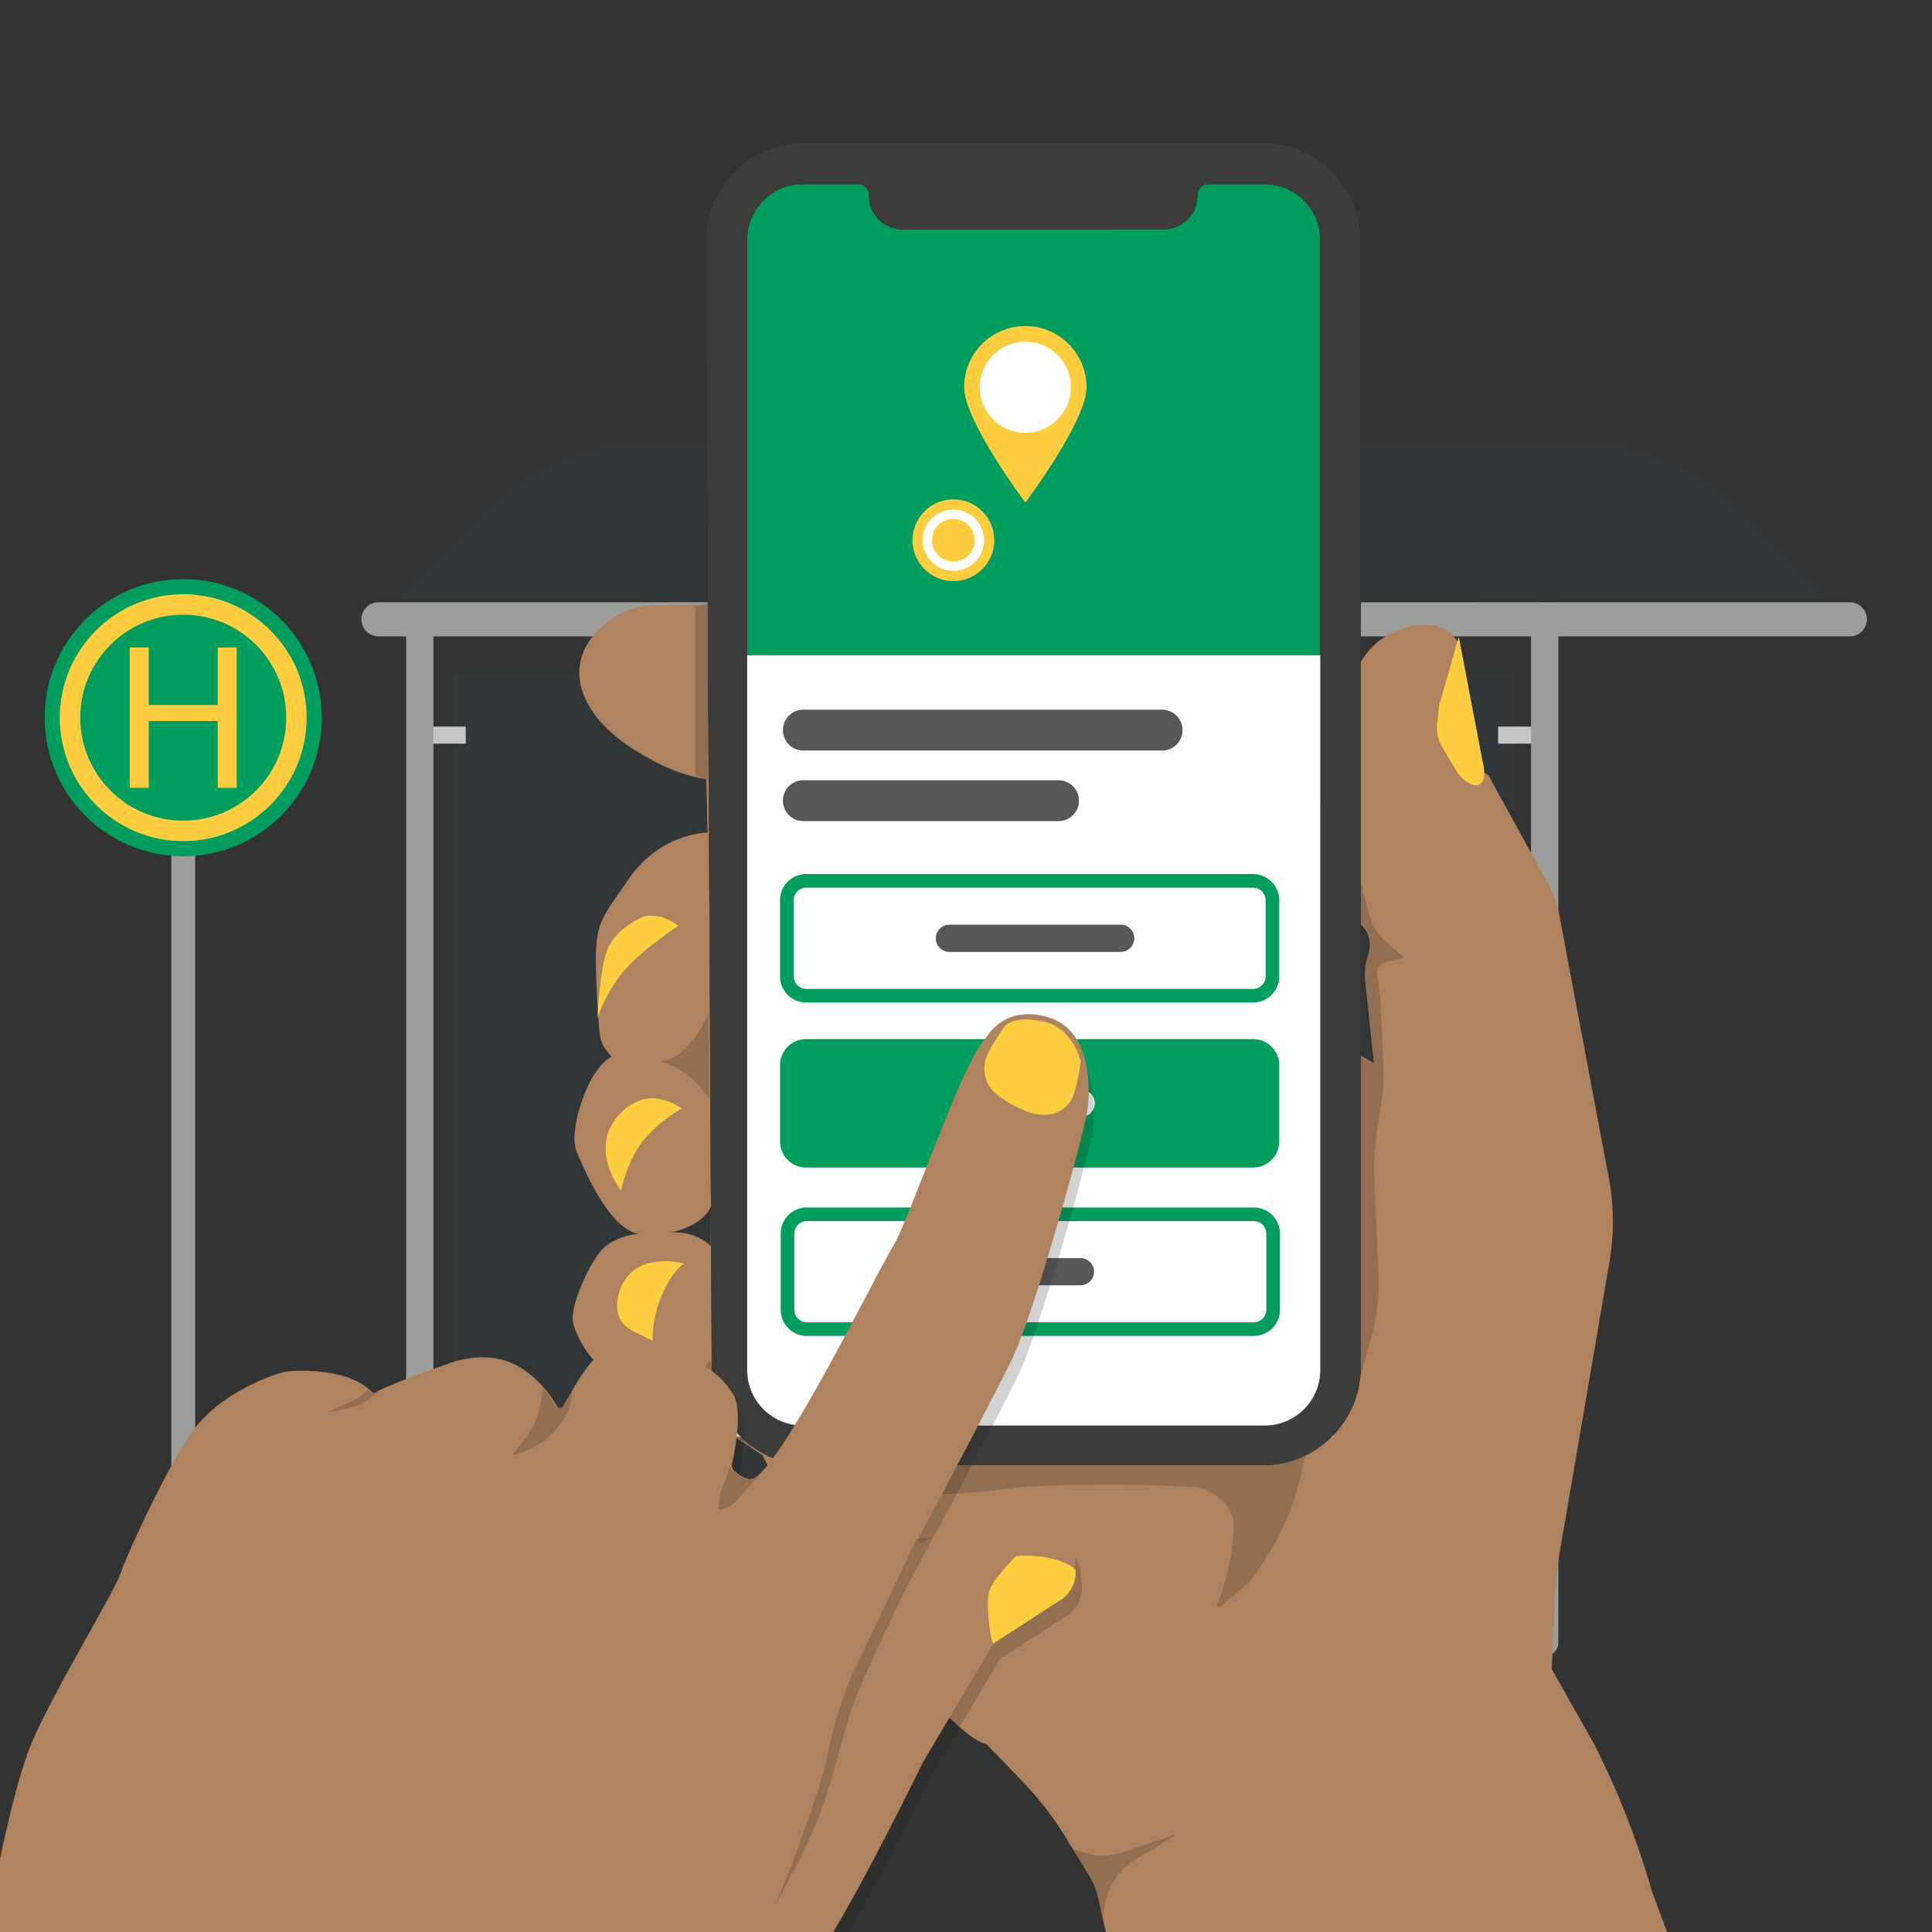 <svg xmlns="http://www.w3.org/2000/svg" xmlns:xlink="http://www.w3.org/1999/xlink" width="755.9" height="755.91" xmlns:v="https://vecta.io/nano"><rect width="100%" height="100%" fill="#333333" stroke="none"/><style><![CDATA[.d{stroke-miterlimit:10}.e{stroke-linecap:round}.f{stroke-linejoin:round}.g{opacity:.2}.h{fill:#fff}.i{fill:none}.j{fill:#ffcd40}.k{stroke-width:3}.l{fill:#1d1d1b}.m{stroke-width:10.667}.n{fill:#009d5e}.o{stroke-width:5}.p{stroke-width:6.667}]]></style><defs><clipPath id="A"><path d="M1622.4 439.31h310.78V159.99H1622.4z"/></clipPath><clipPath id="B"><path d="M1606.1 506.8h420.46v-46.563H1606.1z"/></clipPath><clipPath id="C"><path d="M1803.6 98.571h31.02V73.089h-31.02z"/></clipPath><clipPath id="D"><path d="m1682.6 237.68h27.88v-26.474h-27.88z"/></clipPath><clipPath id="E"><path d="m1874.2 399.34h27.15v-174.6h-27.15z"/></clipPath><clipPath id="F"><path d="M1724.4 218.46h148.97v-53.198H1724.4z"/></clipPath><clipPath id="G"><path d="m1693.3 460.44h6.27v-53.262h-6.27z"/></clipPath><clipPath id="H"><path d="m1683.2 339.4h14v-25.064h-14z"/></clipPath><clipPath id="I"><path d="M1702.8 724.11h183.27v-377.2H1702.8z"/></clipPath><clipPath id="J"><path d="M1702.8 724.11h183.27v-377.2H1702.8z"/></clipPath><mask id="K" x="0" y="0" width="1" height="1" maskUnits="userSpaceOnUse"><g clip-path="url(#I)"><path d="M1702.7 724.11h183.27v-377.2H1702.7z"/><g clip-path="url(#J)"><path d="M1706.3 586.7h175.45v-146H1706.3z" class="h"/></g></g></mask><clipPath id="L"><path d="M1702.8 724.11h183.27v-377.2H1702.8z"/></clipPath><clipPath id="M"><path d="M1445.5 334.55h364.72V-77.73H1445.5z"/></clipPath><clipPath id="N"><path d="m1639.8 229.46h17.33v-19.419h-17.33z"/></clipPath><clipPath id="O"><path d="m1585.7 229.16h15.2v-6.624h-15.2z"/></clipPath><clipPath id="P"><path d="M1716.3 185.67h46.68V76.95h-46.68z"/></clipPath><clipPath id="Q"><path d="m1700.1 208.62h15.29v-14.802h-15.29z"/></clipPath><path id="R" d="M490.27 454.14H315.43c-4.184 0-7.575-3.392-7.575-7.576v-29.78c0-4.184 3.391-7.576 7.575-7.576h174.84a7.58 7.58 0 0 1 7.576 7.576v29.78a7.58 7.58 0 0 1-7.576 7.576z"/></defs><g clip-path="url(#A)" opacity=".1" transform="matrix(1.333 0 0 -1.333 -1985.1 849.03)"><path d="m1933.2 159.99h-310.78v279.32h310.78z" fill="#1f4f66"/></g><g class="d"><path d="M167.54 287.63h14.695M167.54 612.8h14.695M586.14 287.63h14.695M586.14 612.8h14.695" stroke="#c6c6c6" class="i p"/><path d="m164.24 245.37v397.15" stroke="#9d9d9c" class="e h m"/></g><g clip-path="url(#B)" opacity=".1" transform="matrix(1.333 0 0 -1.333 -1985.1 849.03)"><path d="M1606.1 461l25.892 25.892a67.96 67.96 0 0 0 48.056 19.905h271.81c18.024 0 35.311-7.16 48.056-19.905l26.658-26.658z" fill="#1f4f66"/></g><g stroke="#9d9d9c" class="d e"><path d="m148.05 242.31h575.73" stroke-width="13.333" class="h"/><path d="M366.84 645.02l.013-15.269c.011-24.987 20.269-45.236 45.256-45.236h190.46" class="i p"/><path d="m604.36 245.37v397.29" class="h m"/><path d="M71.692 652.39V235.44" stroke-width="9.333" class="i"/></g><path d="M125.9 280.79c0 29.94-24.271 54.211-54.209 54.211S17.48 310.73 17.48 280.79s24.271-54.211 54.211-54.211S125.9 250.85 125.9 280.79" class="n"/><path d="M71.692 232.5c-26.631 0-48.297 21.667-48.297 48.297s21.667 48.297 48.297 48.297 48.297-21.665 48.297-48.297S98.324 232.5 71.692 232.5m0 8c22.256 0 40.297 18.041 40.297 40.297s-18.041 40.297-40.297 40.297-40.297-18.041-40.297-40.297S49.436 240.5 71.692 240.5m-20.933 12.83h7.431v22.515h27.003V253.33h7.431v54.925h-7.431v-26.157H58.19v26.157h-7.431z" class="j"/><path d="M278.07 487.64s-4.907-6.057-15.656-5.428c13.677-3.036 15.763-10.243 15.763-10.243zm368.15 252.08a323.42 323.42 0 0 0-22.403-57.132l-16.713-29.593 1.257-27.892a148.26 148.26 0 0 1 1.963-18.185l19.336-112.87a94.61 94.61 0 0 0-.675-35.665l-18.844-100.13c-1.089-5.735-3.267-11.193-6.441-16.084l-21.313-38.764-3.127-2.085-3.651-26.112-5.412-24.441-1.917-2.239c-1.088-1.257-2.484-2.224-4.063-2.776l-2.453-.873a29.03 29.03 0 0 0-32.123 20.547l-1.473 5.919a75.25 75.25 0 0 0-1.579 8.249l-1.411 10.441c-1.104 10.12-.981 20.317.368 30.36.843 6.241 2.147 12.436 3.925 18.508l2.377 22.157 1.364 1.517c2.407 2.699 3.265 6.44 2.284 9.905l-.644 2.315a23.19 23.19 0 0 0-.765 8.648l3.403 32.553-19.212-11.071-3.588-4.017-140.96-157.86-100.11-6.547-18.4.307c-5.244.092-10.351 1.656-14.72 4.569-5.044 3.357-11.301 8.663-13.248 16.836-3.909 16.299 12.803 29.103 12.803 29.103s4.815 4.999 18.248 11.699c9.46 4.739 18.092 5.857 18.092 5.857l.429 20.884s-17.756 0-30.299 17.343c-10.227 15.456-13.769 16.376-13.355 35.083.26 12.175.981 21.207 1.441 26.051a13.26 13.26 0 0 0 2.883 7.084l1.732 2.163s-6.685 2.713-11.699 17.756-1.672 19.841-1.672 19.841 3.757 9.613 9.185 18.384c7.865 12.313 13.569 13.187 15.072 13.187-1.824.184-10.349 1.273-14.935 6.716-5.152 6.135-10.856 19.367-11.132 25.899-.153 3.68 2.668 9.153 5.337 13.171 2.253 3.389 5.289 6.18 8.861 8.143l23.797 10.596a80.86 80.86 0 0 1 10.733 5.78l25.637 16.421s17.036 36.448 49.972 76.928c30.16 37.045 37.459 35.988 37.459 35.988l13.939 14.412a129.88 129.88 0 0 1 17.617 22.863l8.909 14.675a27.19 27.19 0 0 1 2.944 6.792l11.111 48.515 109.65 11.697 127.75 23.393z" fill="#af8260"/><g transform="matrix(1.333 0 0 -1.333 -1985.1 849.03)" class="l"><g clip-path="url(#C)" class="g"><path d="M1803.6 94.289l4.177-6.475c2.924-4.491 3.551-7.728 4.282-11.801l.94-2.924s-1.044 12.532 10.889 18.873l10.729 6.609-11.697-3.864s-8.25-3.76-14.098-1.985c-1.567.523-5.222 1.567-5.222 1.567"/></g><g clip-path="url(#D)" class="g"><path d="M1682.5 227.73c9.19-3.76 27.884-16.527 27.884-16.527l-12.976 26.474s-3.838-8.276-14.908-9.947"/></g><g clip-path="url(#E)" class="g"><path d="M1893.4 350.88l.863-6.256 1.058-21.252a39.16 39.16 0 0 0-.357-7.601l-1.61-11.098a78.77 78.77 0 0 1-.736-14.996l1.219-26.519a58.69 58.69 0 0 0-1.989-18.055l-5.532-20.366-12.109 106.51.655 4.841 2.691-3.013 14.41-8.303-2.553 24.415c-.219 2.173-.024 4.381.574 6.486l.484 1.736a7.93 7.93 0 0 1-1.714 7.429l-1.023 1.139-1.783 16.617c-1.334 4.554-2.312 9.2-2.944 13.881l.391 2.863 7.463-30.21c.851-3.45 2.749-6.532 5.428-8.855l5.072-4.37-5.486-1.38c-1.633-.403-2.691-1.978-2.472-3.646"/></g><g clip-path="url(#F)" class="g"><path d="M1724.4 218.46l1.714-8.029a14.45 14.45 0 0 1 13.293-11.408l8.809-.513a185.13 185.13 0 0 1 32.164.932l7.15.833c8.668 1.01 30.539 1.035 39.26.744l12.674-.526c4.714-.285 10.022-4.139 11.478-8.632 1.462-4.512-1.452-19.317-4.54-25.675-.3-.618.452-1.208.986-.775l5.021 4.076c2.425 1.969 4.535 4.297 6.255 6.904l1.79 2.711a71.23 71.23 0 0 1 5.412 9.798l.61 1.344c1.426 3.141 2.583 6.397 3.46 9.734l3.432 13.051z"/></g><g clip-path="url(#G)" class="g"><path d="M1698.5 460.44l-5.222-1.566v-49.503l6.266-2.193z"/></g><g clip-path="url(#H)" class="g"><path d="M1683.3 325.4c10.443-3.551 13.994-11.07 13.994-11.07l-.209 25.064s-4.804-12.532-13.785-13.994"/></g></g><g class="j"><path d="M570.77 249.18l-7.797 27.153-.669 7.184a14.69 14.69 0 0 0 2.031 8.916l5.46 9.1c1.196 1.995 2.857 3.688 4.891 4.816 1.603.889 3.388 1.405 4.579.339 2.647-2.367.836-8.632.836-8.632zm-303 245.21s-19.216-5.431-25.064 9.887c-1.176 3.133-1.404 5.855-1.205 8.065.317 3.543 2.581 6.617 5.763 8.208l8.113 4.056s-.696-8.076 3.76-18.241 8.633-11.975 8.633-11.975m-24.78-28.54s-10.304-12.949-4.039-24.925c5.153-10.095 14.483-11.14 14.483-11.14s4.177-.835 10.445 2.2l2.921 1.7s-7.936 4.177-14.62 11.975-9.191 20.191-9.191 20.191"/><path d="M265.41 362.25s-5.135-4.683-12.532-3.899c-2.42.365-11.227 4.96-14.76 12.115s-4.317 27.709-4.317 27.709 3.343-10.583 11.001-19.076 20.608-16.849 20.608-16.849"/></g><path d="M314.52 55.858h179.54c21.161 0 38.317 17.155 38.317 38.317v440.78c0 21.163-17.156 38.317-38.317 38.317H316.8c-21.064 0-38.177-16.997-38.316-38.06l-2.281-441.01c-.016-21.175 17.143-38.344 38.317-38.344" class="l"/><path d="M494.81 557.75H314.08c-12.003 0-21.732-9.729-21.732-21.732V93.788c0-12.001 9.729-21.732 21.732-21.732h21.583a4.38 4.38 0 0 1 4.376 4.376v.263c0 7.204 5.843 13.043 13.047 13.039l102.36-.056a13.04 13.04 0 0 0 13.031-13.193c-.029-2.437 1.939-4.428 4.376-4.428h21.957c12.003 0 21.732 9.731 21.732 21.732v442.23c0 12.003-9.729 21.732-21.732 21.732" class="n"/><g transform="matrix(1.333 0 0 -1.333 -1985.1 849.03)" mask="url(#K)" stroke="#fff" class="i d e f"><g clip-path="url(#L)"><g transform="translate(1712.1 719.48)"><path d="M0 0l59.646-149.44a40.7 40.7 0 0 0 2.826-12.363l4.054-59.289c.412-6.019 1.711-11.939 3.84-17.584 16.47-43.665 57.155-85.397 90.045-130.4" stroke-width="7"/></g><g transform="translate(1826.1 413.7)"><path d="m0 0 56.395 63.444" stroke-width="7"/></g><g transform="translate(1791.1 462.68)" class="k"><path d="M0 0l50.013 54.022a2.93 2.93 0 0 0 4.252.05l8.871-9.139c1.806-1.861 3.06-4.186 3.623-6.718l.81-3.647L91.798 15.77"/></g><g transform="translate(1805.5 440.85)" class="k"><path d="m0 0 53.157 56.395"/></g><g transform="translate(1705.8 576.61)"><path d="m0 0 49.189-179.84" stroke-width="4"/></g><g transform="translate(1799.2 447.53)" class="k"><path d="M0 0l3.432-7.759c5.892-13.321-.947-28.823-14.757-33.453L-94.931-69.24"/></g><g transform="translate(1707.4 656.55)" class="o"><path d="M0 0l34.735 19.692c3.353 1.901 6.424 4.263 9.122 7.015l26.95 27.495"/></g><g transform="translate(1710.2 722.61)" class="k"><path d="M0 0l80.206-83.026 7.174-6.985a6.02 6.02 0 0 0-.293-8.892l-2.252-1.921a2.51 2.51 0 0 1 .833-4.283l38.087-12.695c15.665-4.543 47.622-38.85 47.622-38.85"/></g><g transform="translate(1751.2 625.8)" class="o"><path d="m0 0 80.206 80.832"/></g><g transform="translate(1878.8 617.66)" class="o"><path d="m0 0-112.9 101.61"/></g><g transform="translate(1882.2 680.63)" class="k"><path d="m0 0-30.704-37.91"/></g><g transform="translate(1776.3 534.94)" class="k"><path d="M0 0s31.324 9.501 45.791 19.319 33.945 35.822 33.945 35.822"/></g></g></g><path d="M425.12 151.51c0 13.228-23.951 45.116-23.951 45.116s-23.949-31.888-23.949-45.116 10.723-23.951 23.949-23.951 23.951 10.723 23.951 23.951" class="j"/><path d="M418.99 151.51c0 9.844-7.98 17.824-17.824 17.824s-17.823-7.98-17.823-17.824 7.98-17.824 17.823-17.824 17.824 7.98 17.824 17.824m-45.97 73.85c-7.716 0-13.995-6.277-13.995-13.993s6.279-13.995 13.995-13.995 13.993 6.279 13.993 13.995-6.277 13.993-13.993 13.993" class="h"/><path d="M373.02 195.37c-8.819 0-15.993 7.175-15.993 15.993s7.175 15.993 15.993 15.993 15.993-7.175 15.993-15.993-7.175-15.993-15.993-15.993m0 4c6.624 0 11.993 5.369 11.993 11.993s-5.369 11.993-11.993 11.993-11.993-5.369-11.993-11.993 5.369-11.993 11.993-11.993m8.35 12c0 4.613-3.74 8.352-8.352 8.352s-8.352-3.739-8.352-8.352 3.739-8.352 8.352-8.352 8.352 3.739 8.352 8.352" class="j"/><path d="M285.83 256.42h235.6V562.2h-235.6z" class="h"/><path d="M516.55 536.02c0 12.007-9.736 21.727-21.743 21.727h-180.72c-12.007 0-21.743-9.72-21.743-21.727V93.79c0-12.007 9.736-21.728 21.743-21.728h21.573c2.423 0 4.387 1.963 4.387 4.371v.26c0 7.207 5.841 13.049 13.032 13.049l102.37-.063c7.253 0 13.125-5.933 13.035-13.185v-.061a4.37 4.37 0 0 1 4.369-4.371h21.957c12.007 0 21.743 9.721 21.743 21.728zM494.057 55.86h-179.54c-21.176 0-38.333 17.173-38.319 38.348l2.285 441.02c.137 21.053 17.249 38.057 38.317 38.057h177.25c21.16 0 38.317-17.159 38.317-38.319V94.176c0-21.16-17.157-38.317-38.317-38.317" fill="#3c3c3b"/><path d="M314.31 285.66h140.36m-140.36 27.61h99.84" stroke="#575756" stroke-width="16" class="d e f i"/><path d="M490.27 454.14H315.43c-4.184 0-7.575-3.392-7.575-7.576v-29.78c0-4.184 3.391-7.576 7.575-7.576h174.84a7.58 7.58 0 0 1 7.576 7.576v29.78a7.58 7.58 0 0 1-7.576 7.576" class="n"/><g class="i d f"><g stroke="#009d5e" stroke-width="5.333"><use xlink:href="#R"/><use xlink:href="#R" y="-64.56"/><path d="M490.54 520.02H315.7c-4.184 0-7.575-3.392-7.575-7.576v-29.78c0-4.184 3.391-7.576 7.575-7.576h174.84a7.58 7.58 0 0 1 7.576 7.576v29.78a7.58 7.58 0 0 1-7.576 7.576z"/></g><g class="e m"><path d="M371.47 367.11h66.983M382.97 497.55h39.757" stroke="#575756"/><path d="m383.24 431.67h39.757" stroke="#fff"/></g></g><g clip-path="url(#M)" transform="matrix(1.333 0 0 -1.333 -1985.1 849.03)" class="g l"><path d="M1760.6 180.68c-.345-.644.264-1.38.966-1.173 0 0 17.859 8.982 27.577 7.625 9.706-1.357 16.836-6.854 17.227-11.075a163.06 163.06 0 0 0 .356-4.657c.23-3.462-1.449-6.785-4.358-8.671l-19.527-12.662c-.115-.08-.219-.172-.288-.299l-20.654-34.764-.034-.069c-.598-1.242-21.034-43.114-31.521-57.926-4.417-6.233-15.249-11.316-29.452-22.356-20.068-15.605-35.293-30.705-44.494-36.754-9.188-6.06-16.652-5.957-23.184-8.981-6.52-3.036-11.063-7.947-13.363-12.121s-9.188-22.552-11.902-27.773c-2.461-4.738-16.583-23.011-19.217-26.404a.89.89 0 0 0-1.058-.276l-141.61 58.765c-.495.207-.714.805-.461 1.277 4.141 7.728 34.052 63.825 39.008 78.694 5.325 15.974 9.396 45.115 16.285 60.778 6.9 15.663 23.816 43.24 25.69 48.875 1.886 5.646 14.041 37.689 21.516 45.958 8.763 9.717 26.842 12.968 26.842 12.968s18.204 1.368 25.196-5.842c.288-.299.736-.391 1.105-.184 3.346 1.874 18.135 7.406 23.701 9.131 7.532 2.047 14.018 1.253 19.343-2.185 2.599-1.679 4.738-3.657 6.532-5.75 1.495-1.748 2.737-3.588 3.818-5.417a.9.9 0 0 1 1.552-.011l3.22 5.462c2.209 3.657 4.899 7.763 6.912 9.154 4.071 2.829 12.949 4.807 22.977 1.047s13.076-6.256 16.813-11.799c2.978-4.405.816-15.962-.184-20.493-.253-1.104.287-2.22 1.299-2.726 0 0 2.289-1.989 4.29-1.851a.9.9 0 0 1 .253.034c8.291 2.404 36.248 59.95 41.135 67.747 4.899 7.82 19.424 54.05 26.922 60.961.034.023.057.035.08.069 1.312 1.61 5.75 9.35 18.216 7.165 12.558-2.197 13.099-25.346 11.385-31.119-1.471-7.729-15.019-56.5-21.562-69.966-5.716-11.799-23.242-44.575-27.347-52.406"/></g><path d="M359.32 602c-.46.859.352 1.84 1.288 1.564 0 0 23.812-11.976 36.769-10.167 12.941 1.809 22.448 9.139 22.969 14.767.184 1.916.337 4.124.475 6.209v.169c.245 4.553-1.977 8.908-5.811 11.392l-26.036 16.883c-.153.107-.292.229-.384.399l-.951 1.595-26.588 44.757-.045.092c-.797 1.657-28.045 57.485-42.028 77.235-5.888 8.311-20.332 15.088-39.269 29.808-26.757 20.807-47.057 40.94-59.325 49.005-12.251 8.08-22.203 7.943-30.911 11.975-8.695 4.048-14.751 10.596-17.819 16.161s-12.251 30.069-15.869 37.031c-3.281 6.317-22.111 30.681-25.623 35.205a1.19 1.19 0 0 1-1.411.368l-237.58-29.063c5.52-10.304 93.556-136.09 100.16-155.92 7.1-21.299 12.528-60.153 21.713-81.037 9.2-20.884 31.755-57.653 34.253-65.167 2.516-7.528 20.953-47.879 30.92-58.903 11.683-12.957 30.076-19.139 33.557-19.665s22.923-1.717 32.768 7.023c.291.231.567.491.827.767.384.4.981.521 1.473.245.597-.337 1.472-.751 2.544-1.241 6.963-3.144 22.632-8.94 29.057-10.933 10.043-2.729 18.692-1.671 25.791 2.913 3.465 2.239 6.317 4.876 8.709 7.667 1.993 2.331 3.649 4.784 5.091 7.223a1.2 1.2 0 0 0 2.069.015l4.293-7.283c2.945-4.876 6.532-10.351 9.216-12.205 5.428-3.772 17.265-6.409 30.636-1.396s17.435 8.341 22.417 15.732c3.971 5.873 1.088 21.283-.245 27.324a1.17 1.17 0 0 0-.045.323c0 .015-.016.045-.016.061-.153 1.333.567 2.637 1.793 3.251 0 0 3.052 2.652 5.72 2.468a1.2 1.2 0 0 0 .337-.045c1.947-.568 4.692-3.389 7.943-7.728 15.241-20.363 41.537-74.029 46.904-82.601 6.532-10.427 26.451-70.18 35.896-81.281.045-.031.076-.047.107-.092 1.749-2.147 7.744-13.309 24.104-9.169 19.841 5.013 17.649 33.411 15.364 41.108-1.961 10.304-20.024 75.333-28.749 93.288-7.621 15.733-30.989 59.433-36.463 69.875" fill="#af8260"/><path d="M401.83 434.87c-8.251-3.203-13.333-7.484-14.795-9.887s-3.412-7.449-.14-13.507 6.476-10.339 6.476-10.339 4.113-4.064 15.352-1.359c11.279 2.716 14.099 15.457 14.099 15.457s-1.428 11.836-4.073 15.769-8.668 7.067-16.919 3.864" class="j"/><g transform="matrix(1.333 0 0 -1.333 -1985.1 849.03)" class="l"><g clip-path="url(#N)" class="g"><path d="M1655.8 222.43c-1.152-2.3-2.719-4.388-5.643-7.313s-11.493-6.367-10.234-4.595c.629.886 4.282 4.478 6.266 8.982s2.355 9.918 2.355 9.918c1.495-1.748 2.737-3.588 3.818-5.416a.9.9 0 0 1 1.552-.012l3.22 5.463s-.182-4.727-1.334-7.027"/></g><g clip-path="url(#O)" class="g"><path d="M1600.9 229.16s-3.347-3.542-6.9-4.795-8.303-1.829-8.303-1.829l7.441 3.473c2.035.943 3.84 2.726 4.082 2.978.218-.172.425-.368.621-.575.288-.299.736-.39 1.104-.183.448.252 1.104.563 1.909.931z"/></g><g clip-path="url(#P)" class="g"><path d="M1758.3 185.28l-19.186-40.34c-3.237-7.832-5.43-14.934-7.31-24.437s-11.383-33.837-11.383-33.837l-4.073-9.713s9.242 16.867 11.644 23.133c4.438 8.929 8.825 29.085 11.749 37.022s15.143 33.21 15.143 33.21l8.146 15.352z"/></g></g><path d="M420.82 614.54a12.78 12.78 0 0 1-5.812 11.392l-26.035 16.883c-.153.107-.292.229-.384.399 0 0-.705-2.04-.967-3.451-.413-2.223-1.809-12.113-.689-16.851 1.104-4.723 10.58-14.061 10.58-14.061s7.652-.828 15.18 1.257c6.363 1.764 7.836 3.849 8.127 4.432" class="j"/><g clip-path="url(#Q)" transform="matrix(1.333 0 0 -1.333 -1985.1 849.03)" class="g l"><path d="M1715.4 208.62c-.563-.932-2.093-3.324-3.623-4.934l-5.956-6.739c-2.818-3.289-5.635-3.128-5.635-3.128s-.575 2.852 1.402 7.36c.863 1.955 1.507 4.094 1.967 5.9-.115-1.001.425-1.978 1.345-2.438 0 0 2.289-1.99 4.29-1.852.092 0 .173.012.253.035 1.461.425 3.519 2.541 5.957 5.796"/></g></svg>